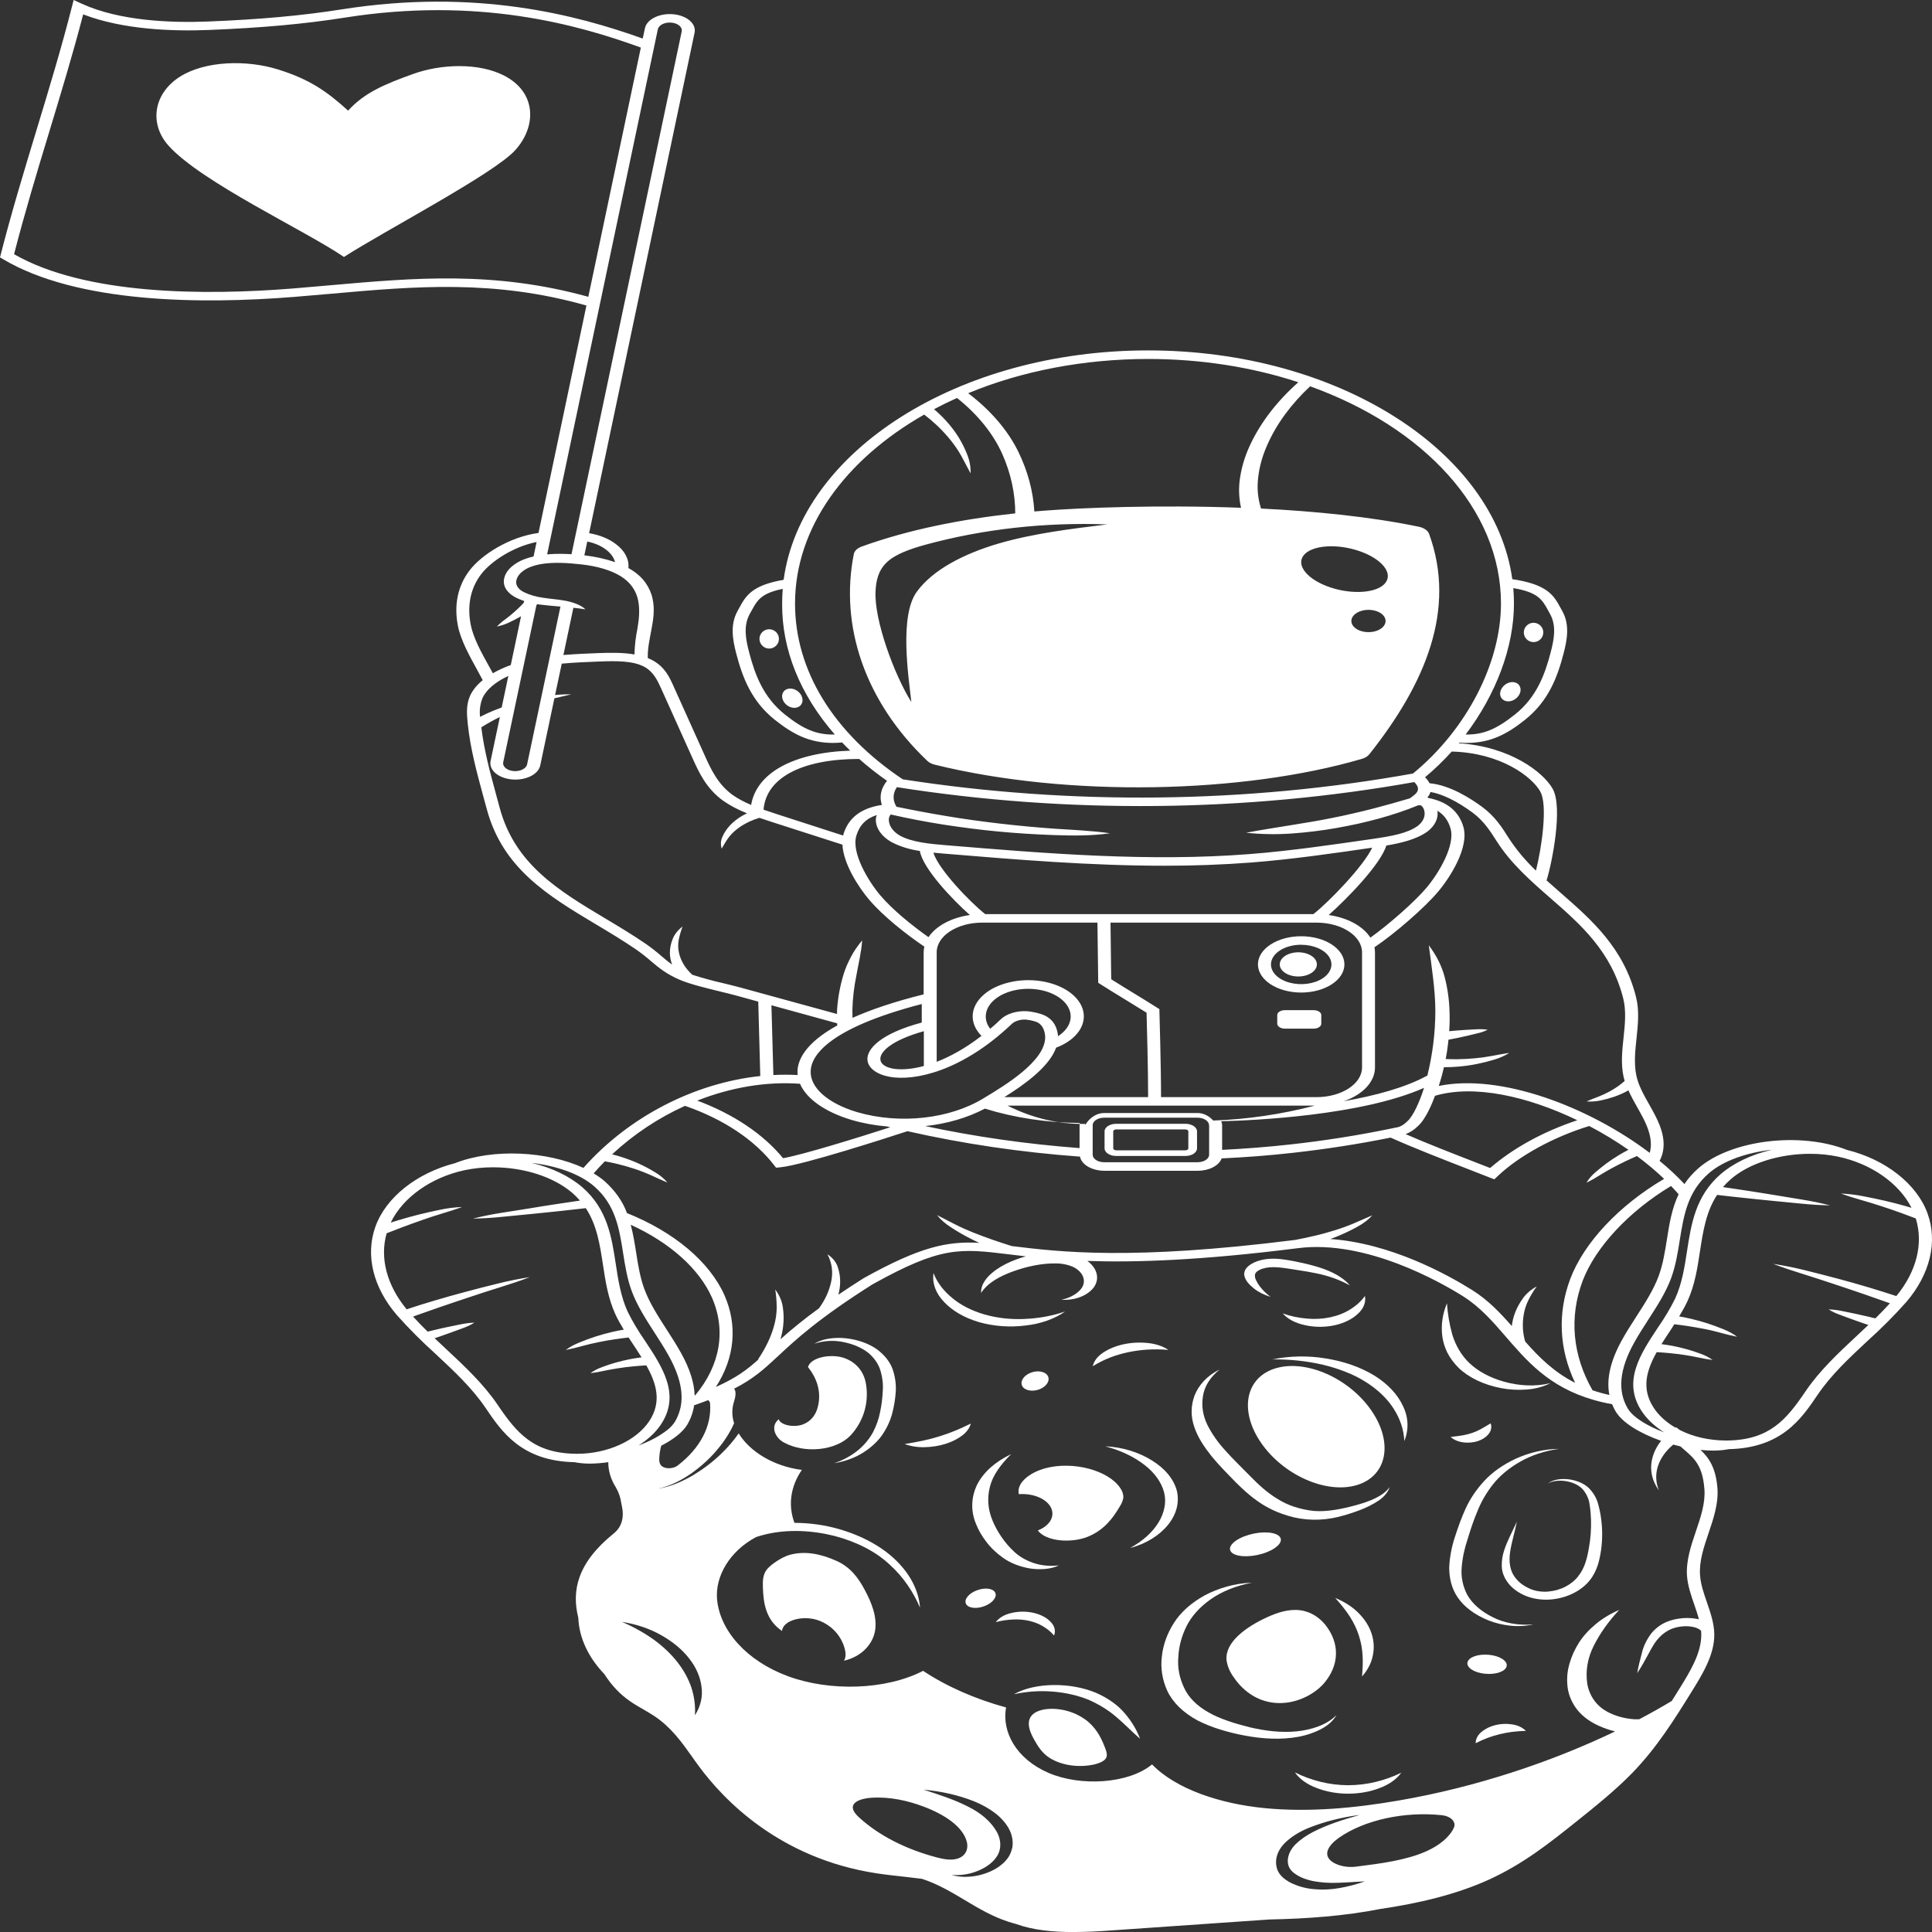 <?xml version="1.0" encoding="utf-8"?>
<svg width="100px" height="100px" viewBox="0 0 100 100" version="1.1" xmlns:xlink="http://www.w3.org/1999/xlink" xmlns="http://www.w3.org/2000/svg">
  <rect x="0" y="0" width="100" height="100" fill="#333333" stroke="none"/>
  <defs>
    <path d="M0 0L100 0L100 100L0 100L0 0Z" id="path_1" />
    <clipPath id="mask_1">
      <use xlink:href="#path_1" />
    </clipPath>
  </defs>
  <g id="Asset-7">
    <path d="M0 0L100 0L100 100L0 100L0 0Z" id="Background" fill="#FFFFFF" fill-opacity="0" fill-rule="evenodd" stroke="none" />
    <g clip-path="url(#mask_1)">
      <g id="Layer_2">
        <g id="Layer_1-2">
          <path d="M67.349 51.374C68.585 51.374 69.587 50.722 69.587 49.917C69.587 49.112 68.585 48.46 67.349 48.46C66.113 48.46 65.111 49.112 65.111 49.917C65.112 50.721 66.113 51.373 67.349 51.374L67.349 51.374ZM67.349 48.902C67.982 48.901 68.553 49.15 68.796 49.53C69.038 49.911 68.904 50.349 68.457 50.641C68.009 50.932 67.336 51.02 66.751 50.862C66.166 50.704 65.785 50.332 65.785 49.92C65.784 49.357 66.484 48.9 67.349 48.899L67.349 48.902Z" id="Shape" fill="#FFFFFF" fill-rule="evenodd" stroke="none" />
          <path d="M67.201 50.543C67.59 50.543 67.94 50.391 68.089 50.157C68.238 49.922 68.156 49.653 67.881 49.474C67.606 49.295 67.192 49.241 66.832 49.338C66.473 49.435 66.239 49.663 66.239 49.917C66.239 50.263 66.67 50.543 67.201 50.543L67.201 50.543Z" id="Shape" fill="#FFFFFF" fill-rule="evenodd" stroke="none" />
          <path d="M66.11 52.764L66.11 52.543C66.11 52.472 66.148 52.411 66.226 52.361C66.303 52.311 66.396 52.286 66.506 52.286L67.995 52.286C68.104 52.286 68.197 52.311 68.275 52.361C68.352 52.411 68.39 52.472 68.39 52.543L68.39 52.984C68.39 53.055 68.352 53.116 68.275 53.166C68.197 53.217 68.104 53.242 67.995 53.242L66.506 53.242C66.396 53.242 66.303 53.217 66.226 53.166C66.148 53.116 66.11 53.055 66.11 52.984L66.11 52.764Z" id="Rectangle" fill="#FFFFFF" fill-rule="evenodd" stroke="none" />
          <path d="M39.814 32.57C39.534 32.57 39.309 32.793 39.309 33.069C39.309 33.345 39.539 33.57 39.814 33.57C40.089 33.57 40.318 33.345 40.318 33.069C40.318 32.793 40.089 32.57 39.814 32.57L39.814 32.57Z" id="Shape" fill="#FFFFFF" fill-rule="evenodd" stroke="none" />
          <path d="M41.24 36.623C41.503 36.556 41.614 36.286 41.487 36.017C41.361 35.748 41.044 35.587 40.781 35.654C40.517 35.72 40.407 35.991 40.534 36.26C40.662 36.529 40.977 36.69 41.24 36.623L41.24 36.623Z" id="Shape" fill="#FFFFFF" fill-rule="evenodd" stroke="none" />
          <path d="M79.376 33.235C79.655 33.235 79.881 33.011 79.881 32.734C79.881 32.458 79.651 32.235 79.376 32.235C79.101 32.235 78.872 32.458 78.872 32.734C78.872 33.011 79.098 33.235 79.376 33.235L79.376 33.235Z" id="Shape" fill="#FFFFFF" fill-rule="evenodd" stroke="none" />
          <path d="M77.947 36.289C78.209 36.355 78.522 36.193 78.652 35.925C78.782 35.658 78.668 35.385 78.406 35.319C78.144 35.252 77.831 35.415 77.7 35.682C77.568 35.95 77.683 36.221 77.947 36.289L77.947 36.289Z" id="Shape" fill="#FFFFFF" fill-rule="evenodd" stroke="none" />
          <path d="M43.304 80.794C42.499 80.432 41.672 80.254 40.857 80.484C40.472 80.593 39.915 80.969 39.706 81.218C39.476 81.495 39.476 81.847 39.488 82.183C39.516 82.965 39.63 83.846 40.476 84.418C40.53 83.849 41.587 83.594 42.35 83.867C43.113 84.139 43.56 84.739 43.716 85.314C43.776 85.533 43.801 85.763 43.685 85.958C44.619 85.743 45.188 85.079 45.296 84.385C45.404 83.69 45.121 82.962 44.748 82.272C44.446 81.707 44.035 81.121 43.304 80.794L43.304 80.794Z" id="Shape" fill="#FFFFFF" fill-rule="evenodd" stroke="none" />
          <path d="M44.019 74.302C44.731 73.541 44.976 72.558 44.824 71.638C44.741 71.118 44.431 70.569 43.739 70.306C43.047 70.042 41.95 70.248 41.821 70.763C42.347 71.41 42.521 72.154 42.316 72.874C42.219 73.204 42.013 73.548 41.572 73.723C41.132 73.897 40.422 73.789 40.306 73.462C39.934 73.762 40.04 74.226 40.389 74.538C40.443 74.584 40.504 74.626 40.572 74.662C41.084 74.944 41.76 75.066 42.422 74.997C43.084 74.928 43.667 74.674 44.019 74.302L44.019 74.302Z" id="Shape" fill="#FFFFFF" fill-rule="evenodd" stroke="none" />
          <path d="M56.345 89.138C55.873 88.725 55.122 88.418 54.334 88.451C54.091 88.457 53.857 88.509 53.659 88.6C53.033 88.91 53.245 89.544 53.518 90.024C53.694 90.335 53.877 90.653 54.208 90.906C54.819 91.36 55.795 91.524 56.668 91.321C56.898 91.263 57.129 91.171 57.232 91.021C57.336 90.871 57.279 90.713 57.232 90.56C57.048 90.056 56.816 89.55 56.345 89.138L56.345 89.138Z" id="Shape" fill="#FFFFFF" fill-rule="evenodd" stroke="none" />
          <path d="M65.271 74.678C66.422 76.351 68.634 77.334 70.212 76.873C71.79 76.412 72.136 74.684 70.985 73.012C69.835 71.34 67.623 70.357 66.045 70.817C64.468 71.277 64.12 73.006 65.271 74.678L65.271 74.678Z" id="Shape" fill="#FFFFFF" fill-rule="evenodd" stroke="none" />
          <path d="M63.484 85.917C63.524 86.229 63.651 86.534 63.858 86.816C64.271 87.43 64.979 88.051 65.999 88.141C67.02 88.23 67.988 87.734 68.51 87.149C69.332 86.206 69.365 85.057 68.595 84.096C68.314 83.753 67.885 83.426 67.302 83.347C66.695 83.267 66.094 83.476 65.588 83.707C64.449 84.228 63.41 85.013 63.484 85.917L63.484 85.917Z" id="Shape" fill="#FFFFFF" fill-rule="evenodd" stroke="none" />
          <path d="M52.735 77.338C53.464 77.283 54.154 77.567 54.39 78.019C54.627 78.471 54.346 78.97 53.717 79.216C54.149 79.796 55.462 79.882 56.303 79.541C57.145 79.201 57.606 78.579 57.959 77.976C58.06 77.826 58.123 77.667 58.146 77.504C58.147 77.331 58.088 77.161 57.973 77.005C57.351 76.094 55.539 75.619 54.121 75.993C53.291 76.213 52.597 76.763 52.735 77.338L52.735 77.338Z" id="Shape" fill="#FFFFFF" fill-rule="evenodd" stroke="none" />
          <path d="M64.911 66.698C65.142 66.88 65.433 67.026 65.762 67.125C65.539 66.958 65.35 66.773 65.201 66.574C65.128 66.48 65.069 66.381 65.023 66.28C64.974 66.192 64.951 66.099 64.953 66.006C64.957 65.933 64.998 65.864 65.068 65.808C65.148 65.747 65.246 65.698 65.357 65.664C65.477 65.627 65.605 65.603 65.737 65.593C65.881 65.585 66.026 65.587 66.17 65.599C66.469 65.624 66.802 65.683 67.138 65.734C67.475 65.786 67.796 65.837 68.112 65.903C68.759 66.032 69.357 66.247 69.87 66.534C69.539 66.127 68.95 65.811 68.298 65.606C67.978 65.504 67.646 65.419 67.305 65.349C66.965 65.27 66.615 65.209 66.259 65.167C66.061 65.147 65.858 65.145 65.659 65.16C65.445 65.177 65.239 65.221 65.052 65.29C64.855 65.36 64.687 65.46 64.563 65.582C64.435 65.713 64.379 65.868 64.406 66.022C64.47 66.313 64.683 66.509 64.911 66.698L64.911 66.698Z" id="Shape" fill="#FFFFFF" fill-rule="evenodd" stroke="none" />
          <path d="M82.714 77.83C82.642 77.558 82.494 77.297 82.276 77.061C82.048 76.818 81.681 76.644 81.255 76.577C81.049 76.546 80.835 76.546 80.629 76.577C80.429 76.611 80.249 76.684 80.116 76.787C80.425 76.612 80.857 76.609 81.203 76.695C81.551 76.779 81.834 76.95 81.989 77.17C82.151 77.391 82.249 77.631 82.278 77.875C82.318 78.124 82.341 78.382 82.35 78.637C82.367 79.147 82.328 79.656 82.234 80.162C82.144 80.668 82.024 81.169 81.688 81.585C81.535 81.792 81.314 81.974 81.04 82.119C80.778 82.259 80.461 82.35 80.125 82.38C79.796 82.406 79.464 82.355 79.189 82.235C78.896 82.106 78.656 81.933 78.488 81.731C78.128 81.321 78.09 80.805 78.168 80.301C78.246 79.798 78.412 79.28 78.513 78.763C78.39 79.013 78.271 79.263 78.156 79.512C78.041 79.761 77.926 80.013 77.847 80.273C77.761 80.537 77.723 80.806 77.732 81.076C77.741 81.357 77.841 81.634 78.026 81.889C78.212 82.154 78.501 82.384 78.864 82.555C79.25 82.736 79.721 82.82 80.194 82.795C81.145 82.734 81.898 82.294 82.293 81.788C82.688 81.283 82.797 80.727 82.875 80.205C82.945 79.678 82.945 79.147 82.875 78.619C82.842 78.354 82.788 78.091 82.714 77.83L82.714 77.83Z" id="Shape" fill="#FFFFFF" fill-rule="evenodd" stroke="none" />
          <path d="M62.713 75.377C63.101 75.85 63.54 76.289 63.968 76.731C64.416 77.169 64.901 77.622 65.558 77.994C65.891 78.18 66.262 78.335 66.66 78.454C67.066 78.579 67.506 78.649 67.954 78.66C68.396 78.668 68.835 78.62 69.249 78.519C69.638 78.423 70.014 78.305 70.373 78.168C70.734 78.032 71.064 77.865 71.355 77.671C71.644 77.477 71.843 77.234 71.93 76.97C71.585 77.452 70.878 77.719 70.169 77.912C69.461 78.105 68.692 78.263 68.001 78.206C67.29 78.13 66.632 77.911 66.12 77.58C65.58 77.256 65.14 76.845 64.716 76.412C64.293 75.979 63.839 75.546 63.45 75.109C63.052 74.68 62.73 74.224 62.492 73.748C62.262 73.275 62.184 72.777 62.262 72.284C62.331 71.774 62.631 71.289 63.123 70.89C62.468 71.204 62.036 71.706 61.83 72.232C61.632 72.768 61.628 73.326 61.819 73.864C61.994 74.401 62.337 74.903 62.713 75.377L62.713 75.377Z" id="Shape" fill="#FFFFFF" fill-rule="evenodd" stroke="none" />
          <path d="M52.336 75.267C51.93 75.46 51.572 75.692 51.275 75.955C50.972 76.227 50.736 76.528 50.574 76.847C50.263 77.5 50.24 78.197 50.509 78.858C50.635 79.184 50.816 79.5 51.049 79.8C51.277 80.107 51.574 80.39 51.93 80.641C52.299 80.903 52.776 81.091 53.305 81.182C53.825 81.263 54.407 81.224 54.811 81.023C54.352 81.081 53.877 81.034 53.465 80.89C53.08 80.753 52.751 80.559 52.502 80.324C52.241 80.083 52.019 79.825 51.838 79.554C51.65 79.282 51.496 79.001 51.377 78.713C51.133 78.141 51.086 77.542 51.237 76.957C51.382 76.367 51.792 75.805 52.336 75.267L52.336 75.267Z" id="Shape" fill="#FFFFFF" fill-rule="evenodd" stroke="none" />
          <path d="M60.898 78.086C60.979 77.784 60.985 77.476 60.917 77.173C60.761 76.568 60.307 76.013 59.624 75.592C58.963 75.176 58.093 74.897 57.208 74.861C57.998 75.069 58.696 75.4 59.241 75.826C59.766 76.231 60.115 76.721 60.253 77.244C60.319 77.503 60.325 77.767 60.271 78.027C60.22 78.291 60.118 78.55 59.967 78.798C59.653 79.313 59.146 79.769 58.493 80.124C59.318 79.911 60.011 79.47 60.443 78.941C60.663 78.674 60.816 78.385 60.898 78.086L60.898 78.086Z" id="Shape" fill="#FFFFFF" fill-rule="evenodd" stroke="none" />
          <path d="M45.377 69.831C44.958 69.537 44.403 69.341 43.798 69.271C43.502 69.237 43.198 69.243 42.906 69.287C42.621 69.331 42.359 69.423 42.147 69.554C42.63 69.384 43.203 69.357 43.719 69.479C44.217 69.585 44.655 69.785 44.978 70.052C45.284 70.325 45.49 70.64 45.581 70.972C45.682 71.316 45.719 71.666 45.691 72.015C45.674 72.373 45.629 72.73 45.554 73.085C45.487 73.436 45.367 73.781 45.195 74.117C44.844 74.773 44.195 75.39 43.181 75.735C43.746 75.642 44.262 75.452 44.677 75.186C45.102 74.916 45.443 74.597 45.683 74.243C45.917 73.893 46.085 73.526 46.183 73.15C46.28 72.778 46.34 72.403 46.365 72.026C46.387 71.641 46.333 71.255 46.205 70.879C46.068 70.49 45.783 70.129 45.377 69.831L45.377 69.831Z" id="Shape" fill="#FFFFFF" fill-rule="evenodd" stroke="none" />
          <path d="M56.711 87.612C56.06 87.346 55.304 87.209 54.536 87.217C53.783 87.222 53.023 87.382 52.479 87.695C53.13 87.549 53.825 87.501 54.508 87.558C55.162 87.611 55.79 87.756 56.349 87.982C56.901 88.226 57.386 88.528 57.785 88.876C58.206 89.229 58.578 89.625 59.009 90C58.84 89.541 58.575 89.099 58.223 88.686C57.86 88.253 57.341 87.885 56.711 87.612L56.711 87.612Z" id="Shape" fill="#FFFFFF" fill-rule="evenodd" stroke="none" />
          <path d="M68.411 89.479C68.76 89.292 69.024 89.047 69.175 88.77C68.715 89.258 67.909 89.538 67.104 89.616C66.299 89.694 65.463 89.587 64.688 89.404C63.907 89.208 63.14 88.971 62.543 88.627C61.942 88.289 61.505 87.845 61.284 87.348C61.042 86.837 60.943 86.302 60.99 85.769C61.015 85.226 61.158 84.688 61.415 84.171C61.671 83.656 62.095 83.183 62.657 82.784C63.238 82.373 63.981 82.074 64.806 81.919C63.923 81.946 63.062 82.202 62.357 82.575C61.655 82.963 61.106 83.454 60.757 84.009C60.409 84.559 60.2 85.143 60.138 85.737C60.062 86.34 60.158 86.946 60.422 87.525C60.705 88.124 61.251 88.655 61.994 89.054C62.363 89.241 62.763 89.4 63.187 89.529C63.599 89.656 64.027 89.76 64.466 89.839C65.339 90.001 66.298 90.064 67.201 89.897C67.644 89.814 68.056 89.671 68.411 89.479L68.411 89.479Z" id="Shape" fill="#FFFFFF" fill-rule="evenodd" stroke="none" />
          <path d="M71.054 85.706C71.137 85.326 71.117 84.939 70.996 84.564C70.876 84.187 70.651 83.828 70.332 83.504C70.02 83.183 69.602 82.912 69.11 82.709C69.394 83.017 69.647 83.338 69.865 83.669C70.069 83.988 70.227 84.319 70.336 84.658C70.445 84.997 70.509 85.343 70.527 85.689C70.551 86.041 70.527 86.398 70.5 86.772C70.79 86.444 70.978 86.082 71.054 85.706L71.054 85.706Z" id="Shape" fill="#FFFFFF" fill-rule="evenodd" stroke="none" />
          <path d="M77.237 83.692C76.65 83.398 76.203 83.003 75.946 82.551C75.71 82.093 75.612 81.61 75.657 81.127C75.697 80.633 75.801 80.141 75.967 79.658C76.116 79.164 76.278 78.671 76.482 78.193C76.672 77.716 76.942 77.254 77.288 76.815C77.635 76.38 78.103 75.99 78.668 75.666C79.243 75.332 79.939 75.1 80.691 74.992C79.904 75.001 79.126 75.2 78.467 75.497C77.806 75.803 77.249 76.194 76.831 76.646C76.417 77.094 76.092 77.575 75.864 78.076C75.634 78.573 75.463 79.073 75.299 79.575C75.133 80.083 75.036 80.6 75.011 81.12C75.011 81.644 75.113 82.187 75.45 82.683C75.786 83.176 76.344 83.592 77.05 83.874C77.399 84.012 77.785 84.105 78.187 84.147C78.583 84.188 78.988 84.164 79.366 84.077C78.605 84.147 77.833 84.008 77.237 83.692L77.237 83.692Z" id="Shape" fill="#FFFFFF" fill-rule="evenodd" stroke="none" />
          <path d="M50.666 68.431C51.422 68.649 52.263 68.711 53.075 68.609C53.867 68.522 54.591 68.266 55.134 67.881C54.477 68.109 53.753 68.241 53.01 68.27C51.57 68.335 50.174 67.929 49.289 67.186C48.827 66.806 48.496 66.366 48.319 65.895C48.242 66.415 48.431 66.938 48.857 67.38C49.282 67.842 49.913 68.209 50.666 68.431L50.666 68.431Z" id="Shape" fill="#FFFFFF" fill-rule="evenodd" stroke="none" />
          <path d="M67.646 68.25C67.207 68.213 66.782 68.122 66.395 67.982C66.642 68.268 67.045 68.483 67.524 68.585C68.542 68.823 69.678 68.582 70.286 68C70.58 67.733 70.71 67.404 70.649 67.078C70.464 67.341 70.203 67.579 69.881 67.778C69.289 68.153 68.463 68.327 67.646 68.25L67.646 68.25Z" id="Shape" fill="#FFFFFF" fill-rule="evenodd" stroke="none" />
          <path d="M77.679 71.846C78.117 71.932 78.577 71.957 79.031 71.921C79.475 71.887 79.896 71.773 80.247 71.593C79.429 71.789 78.584 71.722 77.855 71.518C77.129 71.315 76.507 70.982 76.061 70.557C75.613 70.129 75.345 69.624 75.176 69.099C75.024 68.557 74.93 68.009 74.894 67.459C74.664 68.009 74.581 68.581 74.651 69.149C74.688 69.439 74.774 69.725 74.909 70.003C75.05 70.283 75.247 70.55 75.495 70.797C76.014 71.301 76.786 71.672 77.679 71.846L77.679 71.846Z" id="Shape" fill="#FFFFFF" fill-rule="evenodd" stroke="none" />
          <path d="M69.772 92.403C69.29 92.4 68.812 92.341 68.361 92.229C67.879 92.11 67.429 91.944 67.023 91.738C67.255 92.072 67.64 92.352 68.126 92.537C69.135 92.939 70.403 92.942 71.418 92.546C71.906 92.364 72.296 92.086 72.531 91.753C72.123 91.957 71.67 92.12 71.188 92.236C70.735 92.345 70.255 92.402 69.772 92.403L69.772 92.403Z" id="Shape" fill="#FFFFFF" fill-rule="evenodd" stroke="none" />
          <path d="M53.277 83.896C53.535 83.957 53.772 84.05 53.974 84.171C54.209 84.309 54.405 84.473 54.557 84.654C54.652 84.417 54.591 84.165 54.39 83.958C53.974 83.501 53.116 83.303 52.351 83.488C51.994 83.567 51.702 83.738 51.545 83.961C51.838 83.881 52.149 83.835 52.466 83.824C52.741 83.812 53.017 83.837 53.277 83.896L53.277 83.896Z" id="Shape" fill="#FFFFFF" fill-rule="evenodd" stroke="none" />
          <path d="M49.438 74.053C49.179 74.16 48.91 74.257 48.633 74.342C48.356 74.429 48.072 74.504 47.78 74.567C47.483 74.632 47.174 74.685 46.823 74.743C47.14 74.859 47.502 74.916 47.865 74.906C48.605 74.891 49.302 74.676 49.788 74.313C50.029 74.135 50.188 73.917 50.249 73.684C49.962 73.822 49.71 73.944 49.438 74.053L49.438 74.053Z" id="Shape" fill="#FFFFFF" fill-rule="evenodd" stroke="none" />
          <path d="M76.214 74.163C76.06 74.217 75.898 74.259 75.731 74.289C75.548 74.322 75.343 74.345 75.086 74.377C75.242 74.522 75.469 74.621 75.725 74.654C75.993 74.693 76.271 74.667 76.516 74.582C76.758 74.497 76.955 74.359 77.075 74.19C77.191 74.029 77.219 73.846 77.155 73.672C76.956 73.789 76.803 73.888 76.651 73.969C76.515 74.043 76.368 74.108 76.214 74.163L76.214 74.163Z" id="Shape" fill="#FFFFFF" fill-rule="evenodd" stroke="none" />
          <path d="M58.369 69.996C58.694 69.926 59.03 69.879 59.371 69.857C59.739 69.835 60.11 69.839 60.477 69.87C60.187 69.677 59.806 69.551 59.395 69.512C58.553 69.427 57.698 69.612 57.102 70.009C56.809 70.2 56.619 70.448 56.562 70.716C56.828 70.548 57.122 70.4 57.437 70.274C57.731 70.159 58.044 70.066 58.369 69.996L58.369 69.996Z" id="Shape" fill="#FFFFFF" fill-rule="evenodd" stroke="none" />
          <path d="M78.266 89.254C77.682 89.163 77.077 89.312 76.682 89.644C76.486 89.803 76.378 90.012 76.381 90.228C76.584 90.123 76.796 90.028 77.017 89.946C77.211 89.875 77.411 89.814 77.615 89.764C77.82 89.714 78.029 89.674 78.24 89.645C78.484 89.614 78.731 89.595 78.979 89.589C78.807 89.414 78.552 89.295 78.266 89.254L78.266 89.254Z" id="Shape" fill="#FFFFFF" fill-rule="evenodd" stroke="none" />
          <path d="M66.254 79.562C66.067 79.29 65.344 79.236 64.643 79.441C63.941 79.646 63.52 80.034 63.707 80.306C63.895 80.578 64.617 80.632 65.318 80.427C66.019 80.222 66.441 79.835 66.254 79.562L66.254 79.562Z" id="Shape" fill="#FFFFFF" fill-rule="evenodd" stroke="none" />
          <path d="M53.8 71.911C54.167 71.77 54.363 71.463 54.239 71.226C54.115 70.989 53.718 70.91 53.351 71.052C52.984 71.193 52.787 71.5 52.91 71.737C53.033 71.974 53.432 72.052 53.8 71.911L53.8 71.911Z" id="Shape" fill="#FFFFFF" fill-rule="evenodd" stroke="none" />
          <path d="M50.548 82.321C50.131 82.481 49.887 82.793 50.002 83.019C50.117 83.244 50.548 83.291 50.964 83.129C51.381 82.968 51.625 82.657 51.51 82.431C51.395 82.206 50.963 82.159 50.548 82.321L50.548 82.321Z" id="Shape" fill="#FFFFFF" fill-rule="evenodd" stroke="none" />
          <path d="M77.983 86.242C78.04 85.972 77.637 85.708 77.074 85.653C76.51 85.598 76.014 85.773 75.956 86.044C75.899 86.315 76.301 86.578 76.865 86.633C77.429 86.688 77.925 86.513 77.983 86.242L77.983 86.242Z" id="Shape" fill="#FFFFFF" fill-rule="evenodd" stroke="none" />
          <path d="M71.132 71.196C70.779 70.982 70.386 70.798 69.962 70.647C69.541 70.5 69.093 70.388 68.629 70.314C67.715 70.16 66.752 70.177 65.853 70.364C66.747 70.35 67.636 70.444 68.478 70.64C68.885 70.737 69.277 70.86 69.647 71.007C70.016 71.15 70.358 71.32 70.666 71.514C71.292 71.905 71.788 72.375 72.124 72.895C72.471 73.431 72.662 74.005 72.688 74.587C72.928 73.992 72.904 73.365 72.619 72.779C72.343 72.176 71.831 71.63 71.132 71.196L71.132 71.196Z" id="Shape" fill="#FFFFFF" fill-rule="evenodd" stroke="none" />
          <path d="M61.355 58.167L57.775 58.167C57.443 58.167 57.173 58.343 57.172 58.559L57.172 59.44C57.173 59.657 57.443 59.833 57.775 59.833L61.355 59.833C61.688 59.833 61.957 59.657 61.958 59.44L61.958 58.559C61.957 58.343 61.688 58.167 61.355 58.167L61.355 58.167ZM61.508 59.44C61.508 59.495 61.439 59.54 61.355 59.54L57.775 59.54C57.691 59.54 57.622 59.495 57.621 59.44L57.621 58.559C57.621 58.533 57.637 58.507 57.666 58.488C57.695 58.469 57.734 58.459 57.775 58.459L61.355 58.459C61.44 58.459 61.508 58.504 61.508 58.559L61.508 59.44Z" id="Shape" fill="#FFFFFF" fill-rule="evenodd" stroke="none" />
          <path d="M99.771 62.811C99.22 61.283 97.593 60.009 95.593 59.518C93.176 58.563 89.597 59.002 87.915 60.462C87.624 60.717 87.379 60.993 87.187 61.286C86.792 60.865 86.357 60.461 85.887 60.075L85.905 60.079C86.341 59.243 85.988 58.356 85.683 57.757C85.582 57.557 85.469 57.358 85.36 57.164C85.073 56.656 84.803 56.177 84.696 55.666C84.567 55.049 84.637 54.386 84.706 53.745C84.781 53.041 84.858 52.313 84.683 51.614C84.047 49.066 82.39 47.621 80.787 46.22C80.537 46.001 80.291 45.786 80.05 45.569C80.33 44.683 80.908 41.797 80.368 40.832C79.887 39.971 78.169 38.642 75.503 38.47L75.532 38.438C75.661 38.448 75.791 38.453 75.921 38.454C77.156 38.454 78.015 37.989 78.931 37.26C80.154 36.286 80.613 35.041 80.926 33.84C81.108 33.144 81.271 32.341 80.855 31.61C80.825 31.558 80.796 31.505 80.768 31.454C80.43 30.834 80.108 30.247 78.276 29.978C77.356 23.344 69.253 18.137 59.421 18.137C49.588 18.137 41.457 23.36 40.561 30.011C38.907 30.292 38.596 30.857 38.269 31.454C38.241 31.505 38.213 31.558 38.184 31.61C37.77 32.34 37.93 33.144 38.111 33.84C38.425 35.038 38.884 36.288 40.108 37.26C41.028 37.989 41.881 38.454 43.118 38.454C43.275 38.453 43.432 38.444 43.588 38.43C43.724 38.573 43.864 38.714 44.008 38.853C41.073 38.954 39.16 40.002 38.879 41.662C38.529 41.519 38.209 41.347 37.927 41.151C37.148 40.592 36.794 39.802 36.48 39.11L34.849 35.489C34.654 35.057 34.413 34.52 33.768 34.172C33.693 34.132 33.613 34.095 33.53 34.062C33.514 33.589 33.621 33.105 33.714 32.609C33.812 32.09 33.902 31.539 33.776 30.984C33.718 30.701 33.595 30.425 33.413 30.166C33.225 29.898 32.958 29.658 32.626 29.459C32.593 29.44 32.559 29.422 32.526 29.404C32.572 28.952 32.34 28.506 31.881 28.165C31.52 27.887 31.035 27.688 30.493 27.597L35.952 1.689C36.048 1.227 35.552 0.801 34.843 0.737C34.134 0.675 33.48 0.997 33.382 1.459L33.267 1.996C29.858 0.775 24.636 -0.612 17.697 0.484C15.653 0.808 13.446 1.008 10.752 1.114C8.866 1.189 6.206 1.091 4.247 0.199L3.811 0L3.724 0.343C3.183 2.472 2.52 4.657 1.879 6.767C1.238 8.878 0.575 11.067 0.03 13.205L0 13.322L0.135 13.402C4.004 15.713 10.469 15.748 15.209 15.369C15.873 15.316 16.527 15.258 17.176 15.201C21.495 14.818 25.576 14.458 30.354 15.814L27.873 27.585C26.361 27.791 24.925 28.712 24.306 29.523C23.697 30.316 23.488 31.309 23.701 32.392C23.844 33.125 24.296 33.943 24.694 34.665C24.797 34.85 24.894 35.031 24.986 35.205C24.686 35.447 24.462 35.724 24.327 36.022C24.113 36.507 24.166 37.02 24.212 37.471C24.344 38.759 24.695 40.043 25.033 41.284C25.088 41.484 25.142 41.682 25.195 41.878C26.022 44.956 28.368 46.361 30.852 47.848C31.543 48.259 32.249 48.684 32.931 49.15C33.195 49.335 33.444 49.529 33.676 49.732C34.103 50.092 34.506 50.432 35.218 50.728C35.744 50.947 36.536 51.139 37.234 51.31C37.54 51.385 37.829 51.454 38.066 51.519L39.247 51.843L39.352 55.696C35.956 56.053 32.557 57.788 30.198 60.45C28.329 59.584 25.51 59.431 23.546 60.208C21.577 60.712 19.978 61.974 19.434 63.484C18.902 64.957 19.305 66.631 20.541 68.067C21.155 68.757 21.822 69.426 22.539 70.073C23.513 70.981 24.435 71.84 25.143 72.887C25.969 74.106 26.995 75.623 29.726 75.682C29.99 75.732 30.264 75.757 30.539 75.757C30.858 75.753 31.175 75.728 31.485 75.682C31.482 76.129 31.615 76.572 31.877 76.986C32.024 77.242 32.117 77.509 32.153 77.781L32.185 77.931C32.32 78.553 32.179 79.039 31.765 79.373C29.86 80.912 29.587 82.35 29.932 83.732C29.975 84.767 30.442 85.776 31.284 86.654C31.654 87.234 32.089 87.698 32.623 88.063C32.837 88.213 33.07 88.346 33.295 88.475C33.492 88.589 33.678 88.7 33.853 88.812C34.735 89.398 35.291 90.18 35.827 90.936C35.942 91.1 36.057 91.265 36.179 91.426C37.457 93.161 40.346 96.185 45.341 96.958C45.801 97.029 46.28 97.082 46.742 97.132C47.074 97.169 47.401 97.207 47.717 97.247C49.377 97.787 50.509 98.919 52.19 99.468C52.326 99.513 52.462 99.551 52.598 99.587C53.471 99.906 54.499 100.002 55.549 100.002C56.197 99.998 56.845 99.971 57.49 99.921L65.697 99.352C67.653 99.315 69.626 99.168 71.45 98.807C73.434 98.515 75.374 98.062 77.082 97.282C78.85 96.474 80.217 95.383 81.539 94.327C82.56 93.511 83.611 92.668 84.499 91.755C85.772 90.437 86.676 88.983 87.552 87.573C88.113 86.669 88.75 85.645 88.731 84.576C88.722 84.017 88.533 83.472 88.353 82.945C88.188 82.468 88.032 82.017 87.996 81.554C87.938 80.822 88.18 80.108 88.436 79.352C88.691 78.596 88.95 77.83 88.896 77.044C88.814 75.945 88.426 75.428 88.019 75.047C88.234 75.07 88.451 75.082 88.669 75.083C88.944 75.084 89.219 75.059 89.483 75.008C92.214 74.949 93.241 73.435 94.067 72.213C94.775 71.164 95.695 70.308 96.67 69.399C97.388 68.753 98.054 68.084 98.668 67.394C99.9 65.954 100.303 64.284 99.771 62.811L99.771 62.811ZM88.454 60.724C89.204 60.073 90.424 59.654 91.716 59.511C90.653 59.756 89.725 60.199 89.048 60.785C87.758 61.914 87.539 63.352 87.322 64.742C87.195 65.572 87.064 66.431 86.707 67.211C86.452 67.726 86.151 68.231 85.807 68.724C84.902 70.091 83.966 71.504 84.97 73.036C85.242 73.451 85.641 73.827 86.142 74.14C85.263 73.811 84.516 73.357 84.246 72.892C83.718 71.984 83.822 70.883 84.567 69.526C84.791 69.12 85.055 68.71 85.31 68.314C85.761 67.615 86.231 66.891 86.505 66.135C86.735 65.5 86.842 64.832 86.944 64.187C87.153 62.903 87.345 61.688 88.454 60.724L88.454 60.724ZM86.885 61.815C86.531 62.561 86.403 63.36 86.28 64.144C86.18 64.776 86.077 65.429 85.856 66.036C85.591 66.759 85.135 67.465 84.695 68.147C84.437 68.549 84.169 68.963 83.939 69.382C83.351 70.453 83.14 71.384 83.301 72.203C83.001 72.137 82.71 72.056 82.429 71.961C81.39 70.149 81.212 68.175 81.917 66.297C82.583 64.547 84.322 62.69 86.493 61.387C86.63 61.529 86.762 61.671 86.885 61.815L86.885 61.815ZM80.247 46.484C81.802 47.841 83.408 49.243 84.019 51.684C84.181 52.333 84.107 53.033 84.034 53.714C83.963 54.378 83.89 55.063 84.034 55.726C84.05 55.801 84.07 55.876 84.092 55.951C83.987 56.042 83.878 56.131 83.759 56.217C83.456 56.432 83.107 56.617 82.724 56.767C82.527 56.842 82.325 56.917 82.119 57.011C82.367 57.028 82.617 57.01 82.852 56.958C83.091 56.909 83.322 56.846 83.543 56.77C83.764 56.693 83.974 56.603 84.17 56.5C84.209 56.48 84.243 56.456 84.285 56.435C84.42 56.734 84.583 57.028 84.745 57.315C84.852 57.505 84.963 57.702 85.062 57.894C85.428 58.612 85.532 59.186 85.388 59.672C82.226 57.281 77.665 55.551 74.472 56.208C74.516 56.071 74.557 55.934 74.596 55.798C74.648 55.611 74.694 55.423 74.738 55.238C74.986 55.239 75.235 55.23 75.481 55.208C75.803 55.181 76.122 55.136 76.433 55.074C76.74 55.013 77.041 54.938 77.332 54.849C77.626 54.763 77.893 54.643 78.123 54.497C77.807 54.542 77.513 54.601 77.22 54.655C76.928 54.711 76.631 54.752 76.33 54.778C76.033 54.806 75.734 54.822 75.434 54.826C75.231 54.826 75.029 54.826 74.829 54.816C74.876 54.569 74.917 54.321 74.944 54.072C74.955 53.986 74.963 53.9 74.972 53.815C75.13 53.786 75.288 53.756 75.444 53.723C75.62 53.683 75.797 53.648 75.971 53.606L76.496 53.479C76.678 53.438 76.849 53.377 77.001 53.299C76.812 53.272 76.618 53.264 76.426 53.276L75.869 53.306C75.683 53.316 75.501 53.333 75.315 53.346C75.214 53.353 75.113 53.365 75.01 53.375C75.034 53.027 75.043 52.678 75.026 52.326C75.01 51.744 74.927 51.163 74.78 50.588C74.63 50.011 74.352 49.452 73.954 48.927C74.03 49.51 74.114 50.073 74.178 50.638C74.243 51.204 74.293 51.767 74.293 52.333C74.291 53.458 74.151 54.581 73.875 55.692L73.859 55.68C72.74 56.296 71.164 56.715 69.549 57C70.544 56.659 71.168 55.987 71.169 55.255L71.169 49.29C71.168 49.204 71.158 49.117 71.141 49.032C72.214 48.308 73.732 46.986 74.426 46.165C75.066 45.41 76.062 43.843 75.74 42.782C75.497 41.981 74.901 41.494 73.928 41.301C73.913 41.292 73.9 41.281 73.884 41.272C73.959 41.185 74.013 41.091 74.041 40.993C74.64 41.09 75.429 41.474 76.228 42.067C76.803 42.492 77.141 43.027 77.471 43.545C78.209 44.705 79.245 45.609 80.247 46.484L80.247 46.484ZM63.217 58.036C64.879 57.994 70.481 57.743 73.707 56.307C73.599 56.662 73.461 57.014 73.296 57.36C73.231 57.492 73.161 57.623 73.081 57.746C73.041 57.808 72.999 57.866 72.954 57.922C72.932 57.95 72.908 57.971 72.886 57.997C72.864 58.022 72.828 58.052 72.799 58.078C72.706 58.173 72.584 58.254 72.441 58.317C72.412 58.328 72.382 58.337 72.35 58.343L72.195 58.375L71.882 58.439C70.213 58.78 68.511 59.047 66.787 59.237C65.618 59.367 64.44 59.458 63.257 59.517L63.257 58.24C63.255 58.171 63.239 58.103 63.211 58.036L63.217 58.036ZM61.987 57.61L57.154 57.61C56.774 57.608 56.413 57.834 56.171 58.227L56.171 58.173C54.798 58.197 53.434 57.877 52.15 57.227L68.054 57.227C66.32 57.679 64.561 57.937 62.795 57.999C62.566 57.745 62.278 57.608 61.981 57.61L61.987 57.61ZM62.584 58.237L62.584 59.768C62.584 59.983 62.317 60.157 61.987 60.157L57.154 60.157C56.824 60.157 56.557 59.983 56.557 59.768L56.557 58.24C56.557 58.025 56.824 57.851 57.154 57.851L61.981 57.851C62.311 57.852 62.578 58.026 62.578 58.24L62.584 58.237ZM41.296 55.644C40.875 55.621 40.452 55.621 40.03 55.644L39.929 52.032L43.332 52.967C43.332 53.003 43.332 53.042 43.337 53.076C41.679 53.989 41.308 54.858 41.279 55.41C41.275 55.489 41.278 55.568 41.287 55.647L41.296 55.644ZM47.71 51.967L47.71 52.927C45.585 53.496 44.86 54.289 44.898 54.854C44.925 55.27 45.358 55.603 46.026 55.732C47.357 55.981 49.81 55.422 52.338 53.028C52.499 52.857 52.792 52.759 53.099 52.773C53.265 52.791 53.427 52.824 53.579 52.872C54.071 53.013 54.098 53.58 54.098 53.691C54.098 54.924 52.034 56.169 50.924 56.838C49.167 57.92 46.581 58.208 44.372 57.566C42.84 57.11 41.916 56.289 41.961 55.424C41.991 54.676 42.806 53.244 47.701 51.97L47.71 51.967ZM47.818 53.373L47.818 55.177C47.122 55.363 46.566 55.377 46.207 55.31C45.816 55.235 45.583 55.064 45.568 54.835C45.535 54.452 46.119 53.852 47.809 53.377L47.818 53.373ZM46.122 43.575C46.554 43.806 47.065 43.967 47.611 44.045C47.763 44.948 49.303 46.573 50.2 47.361C49.245 47.497 48.449 47.923 48.059 48.507C47.211 47.908 46.203 47.096 45.566 46.345C44.93 45.593 44.059 44.133 44.324 43.257C44.488 42.711 44.825 42.366 45.38 42.187C45.352 42.263 45.336 42.34 45.332 42.418C45.329 42.859 45.617 43.281 46.122 43.575L46.122 43.575ZM54.604 42.895C53.658 42.828 52.718 42.74 51.782 42.632C50.848 42.523 49.918 42.397 49 42.242C48.127 42.098 47.263 41.935 46.404 41.758L46.396 41.746C46.196 41.423 46.206 41.061 46.422 40.743C55.239 42.132 64.453 42.042 73.201 40.48C73.547 40.814 73.364 41.031 73.157 41.186L72.975 41.322C72.344 41.508 71.709 41.689 71.072 41.853L70.543 41.985L70.009 42.11L69.474 42.23L68.935 42.34C68.214 42.49 67.478 42.603 66.74 42.724C66.003 42.845 65.257 42.958 64.499 43.103C65.276 43.184 66.067 43.198 66.85 43.143C67.631 43.087 68.404 42.993 69.162 42.86L69.729 42.753L70.29 42.637L70.845 42.505L71.393 42.363C72.098 42.169 72.778 41.939 73.427 41.674C73.473 41.68 73.518 41.686 73.563 41.692C73.637 41.764 73.688 41.844 73.713 41.929C73.799 42.22 73.678 42.52 73.386 42.746C72.855 43.134 72.017 43.281 71.058 43.421C68.987 43.72 66.844 44.037 64.706 44.205C59.453 44.618 54.11 44.174 48.941 43.746C48.165 43.681 47.198 43.601 46.562 43.242C46.211 43.032 46.009 42.737 46.004 42.427C46.005 42.333 46.038 42.241 46.101 42.157C46.997 42.361 47.908 42.536 48.831 42.681C49.772 42.826 50.723 42.95 51.679 43.04C52.635 43.13 53.599 43.19 54.564 43.224C55.528 43.257 56.496 43.267 57.454 43.129C56.499 42.996 55.552 42.956 54.604 42.895L54.604 42.895ZM74.396 41.963C74.732 42.161 74.952 42.457 75.076 42.867C75.341 43.741 74.476 45.19 73.832 45.954C73.231 46.665 71.933 47.811 70.932 48.532C70.549 47.935 69.743 47.498 68.772 47.361C69.693 46.549 71.459 44.747 71.756 43.765C72.488 43.642 73.317 43.452 73.884 43.039C74.276 42.742 74.463 42.352 74.4 41.963L74.396 41.963ZM60.011 52.323L60.011 52.233L59.912 52.17C59.505 51.911 59.074 51.646 58.657 51.392C58.278 51.16 57.888 50.922 57.516 50.686L57.48 47.755L68.141 47.755C69.442 47.755 70.497 48.442 70.499 49.29L70.499 55.255C70.495 56.102 69.44 56.788 68.138 56.788L60.095 56.788C60.099 55.34 60.012 52.355 60.011 52.323L60.011 52.323ZM54.665 54.227C55.682 53.843 56.238 53.095 56.069 52.338C55.901 51.581 55.041 50.966 53.899 50.786C52.757 50.606 51.561 50.897 50.879 51.52C50.197 52.143 50.166 52.974 50.801 53.618C49.96 54.267 49.174 54.693 48.483 54.959L48.483 49.29C48.485 48.442 49.539 47.755 50.841 47.755L56.803 47.755L56.844 50.869L56.943 50.933C57.351 51.192 57.78 51.457 58.195 51.709C58.575 51.942 58.967 52.182 59.346 52.418C59.36 52.929 59.43 55.484 59.426 56.787L51.985 56.787C53.01 56.147 54.304 55.228 54.665 54.227L54.665 54.227ZM53.842 52.474C53.631 52.409 53.406 52.364 53.175 52.341C52.618 52.306 52.078 52.476 51.774 52.782C51.599 52.949 51.429 53.104 51.253 53.25C51.101 53.053 51.023 52.835 51.023 52.614C51.022 51.965 51.693 51.396 52.656 51.229C53.62 51.063 54.636 51.339 55.13 51.904C55.624 52.468 55.473 53.178 54.762 53.633C54.747 53.357 54.628 52.7 53.842 52.474L53.842 52.474ZM48.311 44.134C48.498 44.153 48.682 44.168 48.857 44.183C52.594 44.492 56.42 44.81 60.255 44.81C61.769 44.813 63.281 44.757 64.784 44.642C66.894 44.476 68.991 44.173 71.024 43.876C70.58 44.823 68.819 46.654 67.98 47.316L50.996 47.316C50.189 46.678 48.579 44.996 48.311 44.134L48.311 44.134ZM50.976 57.382C52.513 57.858 54.19 58.111 55.892 58.124C55.883 58.163 55.878 58.201 55.878 58.24L55.878 59.425C53.163 59.222 50.487 58.84 47.891 58.286C49.023 58.165 50.086 57.854 50.976 57.382L50.976 57.382ZM72.762 58.7C72.991 58.607 73.187 58.483 73.337 58.337C73.373 58.304 73.404 58.276 73.439 58.242C73.473 58.207 73.511 58.167 73.54 58.132C73.6 58.057 73.655 57.99 73.697 57.92C73.791 57.779 73.869 57.639 73.94 57.498C74.07 57.239 74.18 56.979 74.276 56.718C76.301 56.118 79.085 56.749 81.641 57.983C79.87 58.575 78.327 59.421 77.129 60.456L76.413 60.177C75.207 59.709 73.859 59.185 72.756 58.703L72.762 58.7ZM79.731 40.985C80.115 41.671 79.802 43.869 79.5 45.063C78.945 44.533 78.474 43.968 78.092 43.377C77.747 42.827 77.379 42.258 76.733 41.778C76.145 41.341 75.045 40.632 73.993 40.541C73.937 40.431 73.859 40.327 73.76 40.231C74.265 39.808 74.727 39.363 75.14 38.9C77.672 38.965 79.296 40.197 79.735 40.985L79.731 40.985ZM78.328 30.44C79.618 30.661 79.824 31.039 80.134 31.603C80.163 31.656 80.192 31.71 80.222 31.764C80.577 32.392 80.437 33.099 80.262 33.768C79.964 34.911 79.534 36.091 78.409 36.985C77.451 37.747 76.769 38.034 75.862 38.018C77.428 35.949 78.362 33.5 78.362 31.241C78.362 30.969 78.351 30.703 78.328 30.44L78.328 30.44ZM59.421 18.58C62.123 18.579 64.788 18.992 67.201 19.785C66.105 20.759 65.266 21.846 64.72 23C64.422 23.625 64.234 24.27 64.159 24.922C64.11 25.376 64.135 25.832 64.235 26.282C59.947 26.122 55.99 26.282 54.047 26.432L53.538 26.474C53.475 25.412 53.191 24.361 52.693 23.35C52.145 22.249 51.268 21.231 50.112 20.353C52.892 19.197 56.122 18.582 59.421 18.58L59.421 18.58ZM47.172 36.339C46.3 34.957 45.24 32.1 45.318 30.607C45.344 30.082 45.446 29.534 45.904 29.102C46.361 28.669 47.144 28.405 47.9 28.195C50.875 27.383 54.096 27.023 57.317 27.143C55.403 27.376 53.467 27.614 51.69 28.132C49.914 28.651 48.281 29.485 47.451 30.632C46.547 31.88 47.015 34.963 47.172 36.339L47.172 36.339ZM40.629 36.985C39.505 36.091 39.074 34.911 38.776 33.768C38.601 33.099 38.461 32.392 38.815 31.764C38.846 31.71 38.875 31.656 38.904 31.603C39.194 31.073 39.399 30.704 40.515 30.48C40.494 30.731 40.483 30.984 40.483 31.239C40.466 33.615 41.407 35.953 43.21 38.019C42.283 38.042 41.596 37.758 40.629 36.985L40.629 36.985ZM41.151 31.241C41.151 27.305 43.758 23.783 47.836 21.459C48.066 21.636 48.28 21.815 48.482 22.004C48.747 22.254 48.987 22.514 49.203 22.782C49.421 23.053 49.61 23.332 49.769 23.62L50.236 24.498C50.248 24.182 50.193 23.866 50.074 23.559C49.958 23.251 49.809 22.949 49.63 22.654C49.447 22.358 49.231 22.071 48.982 21.797C48.79 21.582 48.577 21.377 48.345 21.18C48.731 20.976 49.128 20.781 49.536 20.599C50.613 21.458 51.412 22.451 51.886 23.516C52.324 24.51 52.547 25.538 52.549 26.572C49.772 26.871 47.051 27.406 44.596 28.291C44.375 28.372 44.225 28.516 44.193 28.68C43.458 32.386 44.757 36.302 47.998 39.383C48.091 39.473 48.225 39.541 48.38 39.579C55.328 41.291 64.339 41.077 70.492 39.279C70.658 39.23 70.794 39.146 70.877 39.04C73.791 35.369 75.389 31.543 73.972 27.639C73.909 27.462 73.707 27.319 73.441 27.264C70.935 26.744 68.06 26.46 65.271 26.322C65.128 25.871 65.072 25.411 65.102 24.951C65.143 24.342 65.291 23.739 65.541 23.153C65.79 22.559 66.121 21.981 66.531 21.426C66.898 20.928 67.327 20.449 67.812 19.995C73.68 22.105 77.69 26.352 77.69 31.238C77.69 34.327 75.903 37.77 73.135 40.038C64.512 41.589 55.426 41.692 46.725 40.337C43.132 37.931 41.151 34.703 41.151 31.241L41.151 31.241ZM71.704 30.176C71.288 30.695 70.005 30.793 68.838 30.397C67.671 30.001 67.064 29.258 67.48 28.739C67.897 28.22 69.18 28.122 70.346 28.519C71.511 28.916 72.12 29.654 71.704 30.172L71.704 30.176ZM71.619 32.41C71.453 32.617 71.112 32.739 70.754 32.718C70.397 32.697 70.094 32.538 69.986 32.316C69.879 32.093 69.989 31.849 70.264 31.7C70.539 31.55 70.926 31.523 71.244 31.631C71.675 31.779 71.842 32.125 71.619 32.406L71.619 32.41ZM44.471 39.283C44.918 39.678 45.4 40.057 45.913 40.416C45.597 40.797 45.502 41.239 45.646 41.662C44.569 41.828 43.92 42.325 43.658 43.173C43.652 43.196 43.648 43.221 43.642 43.248L40.333 42.179C40.063 42.092 39.789 42.002 39.521 41.909C39.652 40.264 41.496 39.284 44.471 39.283L44.471 39.283ZM31.367 28.448C31.612 28.632 31.774 28.857 31.836 29.096C31.349 28.931 30.827 28.814 30.287 28.749L30.246 28.744L30.397 28.031C30.776 28.106 31.114 28.252 31.368 28.45L31.367 28.448ZM17.088 14.766C16.441 14.823 15.789 14.881 15.132 14.934C10.586 15.296 4.43 15.277 0.728 13.158C1.266 11.065 1.91 8.923 2.54 6.853C3.148 4.847 3.778 2.776 4.305 0.744C6.361 1.537 8.937 1.626 10.796 1.552C13.53 1.444 15.774 1.24 17.858 0.91C24.727 -0.175 29.869 1.259 33.17 2.462L30.451 15.363C25.576 14.014 21.45 14.38 17.088 14.766L17.088 14.766ZM34.049 1.519C34.079 1.375 34.225 1.252 34.431 1.198C34.638 1.143 34.873 1.164 35.049 1.253C35.225 1.342 35.315 1.485 35.285 1.629L29.581 28.686C29.398 28.675 29.215 28.668 29.03 28.666C28.792 28.664 28.555 28.673 28.32 28.693L34.049 1.519ZM27.934 29.209C28.61 29.081 29.404 29.134 30.146 29.22C30.888 29.306 31.599 29.501 32.119 29.819C32.639 30.138 32.925 30.578 33.026 31.058C33.127 31.538 33.08 32.041 32.99 32.556C32.903 32.978 32.854 33.404 32.842 33.83L32.842 33.875C32.249 33.771 31.591 33.78 30.95 33.805C30.359 33.828 29.759 33.853 29.162 33.903L29.678 31.459C29.888 31.478 30.097 31.506 30.302 31.541L30.302 31.541C30.064 31.303 29.64 31.166 29.244 31.091C28.848 31.017 28.438 30.996 28.073 30.934C27.723 30.884 27.393 30.785 27.107 30.644C26.857 30.519 26.711 30.325 26.715 30.12C26.733 29.907 26.863 29.706 27.083 29.548C27.191 29.467 27.318 29.398 27.46 29.343C27.609 29.286 27.768 29.241 27.934 29.209L27.934 29.209ZM29.009 31.396L27.283 39.562C27.253 39.706 27.107 39.828 26.901 39.883C26.695 39.938 26.459 39.917 26.283 39.828C26.107 39.739 26.017 39.596 26.047 39.452L27.767 31.316L27.816 31.272L27.944 31.292C28.317 31.339 28.667 31.369 29.009 31.396L29.009 31.396ZM24.365 32.337C24.169 31.34 24.357 30.434 24.906 29.719C25.428 29.038 26.593 28.287 27.774 28.054L27.617 28.803C27.439 28.843 27.268 28.895 27.107 28.958C26.905 29.039 26.725 29.14 26.572 29.258C26.254 29.496 26.078 29.801 26.076 30.117C26.079 30.281 26.142 30.442 26.26 30.587C26.375 30.727 26.535 30.849 26.73 30.945C26.855 31.007 26.99 31.061 27.131 31.107L27.113 31.195C27.07 31.24 27.03 31.286 26.986 31.331C26.865 31.458 26.73 31.578 26.593 31.7C26.456 31.821 26.311 31.94 26.155 32.054C25.993 32.171 25.846 32.297 25.715 32.429C25.951 32.382 26.173 32.308 26.37 32.21C26.57 32.117 26.762 32.017 26.946 31.91L26.97 31.895L26.437 34.423C26.105 34.542 25.794 34.684 25.51 34.848C25.451 34.74 25.395 34.63 25.329 34.518C24.918 33.782 24.499 33.021 24.365 32.337L24.365 32.337ZM24.97 36.143C25.165 35.701 25.643 35.297 26.312 34.986L25.967 36.619C25.82 36.673 25.674 36.728 25.532 36.787C25.296 36.885 25.067 36.99 24.848 37.104C24.809 36.781 24.85 36.457 24.97 36.143L24.97 36.143ZM38.325 51.115C38.074 51.047 37.779 50.975 37.467 50.898C36.909 50.772 36.364 50.623 35.834 50.454C35.659 50.294 35.513 50.121 35.399 49.939C35.274 49.735 35.187 49.522 35.141 49.305C35.093 49.084 35.09 48.859 35.132 48.637C35.179 48.408 35.245 48.181 35.33 47.956C35.086 48.141 34.911 48.361 34.819 48.597C34.722 48.835 34.672 49.08 34.673 49.326C34.675 49.528 34.714 49.729 34.788 49.925C34.585 49.783 34.404 49.63 34.212 49.467C33.966 49.252 33.702 49.046 33.422 48.85C32.725 48.374 32.007 47.944 31.312 47.529C28.913 46.093 26.649 44.737 25.862 41.806C25.809 41.606 25.755 41.407 25.701 41.211C25.382 40.046 25.056 38.844 24.913 37.646C25.216 37.455 25.537 37.276 25.873 37.11L25.392 39.392C25.296 39.854 25.791 40.28 26.5 40.344L26.5 40.344C26.559 40.349 26.619 40.351 26.678 40.351C27.325 40.35 27.873 40.039 27.962 39.622L28.696 36.143C28.983 36.077 29.271 36.01 29.567 35.94C29.287 35.933 29.007 35.946 28.731 35.975L29.076 34.35C29.713 34.291 30.362 34.265 31 34.24C31.904 34.205 32.766 34.199 33.347 34.513C33.833 34.775 34.038 35.241 34.211 35.615L35.843 39.239C36.177 39.978 36.554 40.817 37.437 41.45C37.798 41.701 38.211 41.919 38.663 42.095C38.573 42.139 38.486 42.185 38.402 42.234C38.158 42.379 37.948 42.545 37.777 42.729C37.611 42.91 37.482 43.104 37.394 43.307C37.303 43.507 37.29 43.718 37.355 43.923C37.47 43.729 37.569 43.548 37.693 43.378C37.816 43.208 37.972 43.049 38.159 42.905C38.342 42.765 38.549 42.639 38.777 42.531C38.943 42.454 39.12 42.387 39.304 42.331C39.553 42.416 39.799 42.496 40.037 42.573L43.604 43.719C43.654 44.718 44.439 45.921 44.975 46.554C45.712 47.426 46.917 48.371 47.845 48.997C47.821 49.093 47.809 49.191 47.808 49.288L47.808 51.468C46.241 51.859 45.046 52.272 44.126 52.684C44.126 52.552 44.118 52.421 44.119 52.29C44.133 51.691 44.202 51.092 44.325 50.497C44.427 49.898 44.584 49.305 44.624 48.676C44.509 48.813 44.405 48.954 44.306 49.096C44.206 49.237 44.119 49.382 44.045 49.529C43.967 49.679 43.894 49.824 43.83 49.973C43.766 50.122 43.715 50.273 43.665 50.422C43.48 51.034 43.367 51.653 43.326 52.275C43.326 52.345 43.326 52.415 43.326 52.485L38.325 51.115ZM41.408 56.096C41.74 56.871 42.695 57.556 44.083 57.969C44.664 58.139 45.281 58.252 45.913 58.305C45.969 58.319 46.028 58.331 46.082 58.345C44.28 58.926 41.583 59.759 40.532 59.949C39.511 58.703 37.972 57.67 36.09 56.967C37.821 56.285 39.651 55.969 41.408 56.096L41.408 56.096ZM31.307 60.11C31.508 60.148 31.709 60.185 31.907 60.234C32.221 60.308 32.529 60.395 32.827 60.494C33.128 60.592 33.418 60.705 33.695 60.83C33.973 60.955 34.247 61.086 34.548 61.21C34.378 61.007 34.157 60.825 33.895 60.669C33.636 60.511 33.36 60.365 33.07 60.231C32.776 60.098 32.466 59.98 32.144 59.879C31.994 59.831 31.84 59.788 31.683 59.748C32.801 58.707 34.089 57.857 35.456 57.238C37.439 57.924 39.047 58.993 40.059 60.298L40.169 60.441L40.411 60.416C41.58 60.3 46.032 58.856 46.97 58.55C49.863 59.204 52.859 59.646 55.902 59.867C55.978 60.285 56.522 60.599 57.168 60.599L61.995 60.599C62.585 60.598 63.097 60.333 63.232 59.959C64.463 59.9 65.691 59.809 66.914 59.67C68.627 59.48 70.318 59.217 71.977 58.882C73.161 59.413 74.713 60.017 76.092 60.553C76.437 60.685 76.762 60.814 77.072 60.936L77.345 61.042L77.525 60.872C78.629 59.823 80.431 58.839 82.26 58.282C82.979 58.661 83.657 59.073 84.288 59.514C84.114 59.604 83.943 59.697 83.779 59.798C83.554 59.934 83.34 60.077 83.138 60.227C82.938 60.377 82.746 60.532 82.562 60.691C82.376 60.851 82.226 61.028 82.119 61.216C82.36 61.097 82.588 60.968 82.802 60.83C83.014 60.696 83.234 60.569 83.462 60.447C83.692 60.328 83.916 60.207 84.153 60.097C84.341 60.007 84.535 59.921 84.728 59.837C85.232 60.212 85.702 60.606 86.134 61.017C83.799 62.394 81.992 64.314 81.277 66.193C80.61 67.97 80.697 69.83 81.528 71.577C80.415 71.011 79.645 70.234 78.942 69.435C78.88 69.219 78.841 69 78.827 68.78C78.812 68.53 78.826 68.28 78.87 68.031C78.912 67.782 78.992 67.536 79.109 67.297C79.23 67.053 79.374 66.815 79.541 66.584C79.228 66.758 78.979 66.975 78.812 67.221C78.496 67.667 78.305 68.146 78.251 68.636C77.659 67.962 77.024 67.288 76.194 66.77C74.937 65.981 71.987 64.347 68.858 64.131C69.025 64.071 69.188 64.008 69.348 63.939C69.674 63.801 69.987 63.648 70.282 63.483C70.581 63.319 70.834 63.124 71.031 62.905L70.077 63.319C69.766 63.451 69.442 63.57 69.106 63.674C68.769 63.777 68.431 63.875 68.082 63.956C67.733 64.038 67.392 64.112 67.046 64.177C58.557 65.251 54.841 64.799 52.383 64.498L52.374 64.498C52.04 64.393 51.71 64.285 51.383 64.172C51.056 64.059 50.709 63.926 50.379 63.798C50.049 63.666 49.73 63.523 49.425 63.368L48.504 62.895C48.688 63.128 48.929 63.34 49.218 63.523C49.501 63.709 49.799 63.884 50.112 64.048C50.298 64.148 50.492 64.24 50.687 64.33C49.014 64.238 47.619 64.536 44.703 66.158C44.221 66.462 43.788 66.746 43.393 67.014C43.45 66.807 43.481 66.597 43.486 66.387C43.493 66.125 43.455 65.863 43.371 65.607C43.296 65.347 43.107 65.108 42.827 64.918C42.949 65.151 43.027 65.393 43.057 65.639C43.085 65.881 43.072 66.124 43.016 66.364C42.963 66.603 42.883 66.84 42.775 67.072C42.672 67.292 42.544 67.508 42.392 67.716C41.685 68.228 41.018 68.764 40.395 69.32C40.464 69.096 40.511 68.87 40.535 68.642C40.574 68.319 40.569 67.995 40.521 67.672C40.477 67.35 40.343 67.036 40.127 66.746C40.176 67.057 40.201 67.37 40.202 67.683C40.199 67.992 40.155 68.3 40.071 68.603C39.988 68.908 39.876 69.208 39.733 69.502C39.593 69.793 39.428 70.077 39.239 70.355L39.261 70.361C38.663 70.903 38.098 71.322 37.052 71.79C38.032 70.285 38.188 68.606 37.496 67.035C36.722 65.305 34.889 63.767 32.451 62.788C32.237 62.193 31.843 61.632 31.292 61.136C31.123 60.992 30.934 60.857 30.727 60.735C30.913 60.521 31.107 60.312 31.307 60.11L31.307 60.11ZM35.99 72.212L35.996 72.212L35.955 72.227C35.933 71.573 35.705 70.853 35.264 70.055C35.034 69.636 34.767 69.221 34.508 68.82C34.068 68.137 33.612 67.431 33.347 66.709C33.126 66.102 33.023 65.449 32.924 64.817C32.849 64.344 32.773 63.865 32.646 63.393C34.667 64.316 36.177 65.659 36.845 67.152C37.593 68.846 37.286 70.664 35.99 72.212L35.99 72.212ZM35.07 75.858C34.934 75.963 34.723 76.013 34.515 75.989C34.161 75.94 34.116 75.706 34.123 75.509C34.129 75.282 34.163 75.055 34.224 74.831C34.853 74.507 35.349 74.124 35.582 73.726C35.764 73.408 35.88 73.076 35.927 72.738C36.186 72.647 36.431 72.558 36.654 72.472C36.714 72.516 36.749 72.573 36.753 72.633C36.846 73.808 36.244 74.962 35.072 75.858L35.07 75.858ZM30.749 61.399C31.859 62.362 32.05 63.577 32.253 64.864C32.355 65.509 32.46 66.178 32.692 66.811C32.97 67.569 33.436 68.292 33.887 68.991C34.142 69.387 34.406 69.796 34.63 70.204C35.296 71.417 35.45 72.427 35.09 73.275C35.05 73.375 35.002 73.472 34.947 73.568C34.854 73.72 34.728 73.863 34.572 73.991C34.15 74.326 33.634 74.605 33.051 74.815C33.552 74.502 33.95 74.126 34.223 73.711C35.226 72.179 34.291 70.766 33.385 69.399C33.041 68.906 32.74 68.401 32.485 67.886C32.129 67.106 31.997 66.247 31.871 65.417C31.659 64.027 31.44 62.589 30.151 61.46C29.48 60.879 28.564 60.438 27.514 60.192C28.805 60.34 30.009 60.758 30.751 61.4L30.749 61.399ZM29.871 75.247L29.785 75.247C27.616 75.213 26.747 74.174 25.757 72.712C25.022 71.626 24.039 70.71 23.089 69.823C22.892 69.64 22.693 69.454 22.495 69.265C22.581 69.237 22.668 69.21 22.752 69.18C22.957 69.106 23.165 69.038 23.368 68.962L23.978 68.738C24.188 68.662 24.382 68.569 24.553 68.46C24.314 68.469 24.077 68.498 23.849 68.547L23.178 68.684C22.948 68.729 22.735 68.782 22.513 68.834C22.386 68.863 22.26 68.894 22.134 68.925C21.875 68.672 21.624 68.41 21.38 68.144L22.741 67.666C23.254 67.487 23.777 67.317 24.295 67.142C24.812 66.967 25.337 66.799 25.864 66.635C26.391 66.47 26.915 66.3 27.426 66.103C26.852 66.192 26.289 66.306 25.739 66.444C25.189 66.579 24.642 66.719 24.098 66.865C23.552 67.008 23.016 67.164 22.479 67.321C21.998 67.463 21.521 67.613 21.049 67.77C20.02 66.525 19.648 65.109 20.013 63.834C20.294 63.724 20.576 63.615 20.86 63.508C21.188 63.382 21.524 63.266 21.859 63.147C22.194 63.027 22.535 62.917 22.882 62.812C23.228 62.708 23.572 62.601 23.917 62.474C23.526 62.49 23.139 62.539 22.767 62.619C22.395 62.694 22.028 62.779 21.663 62.869C21.298 62.959 20.943 63.061 20.588 63.168C20.466 63.204 20.345 63.243 20.225 63.281C20.846 61.988 22.304 60.941 24.047 60.569C24.52 60.469 25.015 60.419 25.512 60.419C27.121 60.42 28.637 60.908 29.617 61.739C29.763 61.867 29.897 62.002 30.017 62.142C29.63 62.198 29.243 62.254 28.857 62.315C28.367 62.39 27.876 62.465 27.388 62.549L25.923 62.781C25.43 62.859 24.946 62.958 24.473 63.076C24.98 63.066 25.485 63.035 25.985 62.984L27.481 62.838C27.98 62.791 28.477 62.734 28.977 62.684C29.426 62.636 29.873 62.585 30.321 62.534C30.896 63.409 31.049 64.416 31.21 65.469C31.339 66.32 31.474 67.199 31.849 68.02C31.972 68.288 32.123 68.556 32.285 68.821C32.079 68.858 31.875 68.896 31.675 68.944C31.381 69.013 31.092 69.093 30.812 69.184C30.533 69.275 30.262 69.375 29.999 69.484C29.731 69.589 29.49 69.721 29.284 69.874C29.577 69.816 29.864 69.747 30.145 69.667C30.422 69.592 30.704 69.526 30.988 69.469C31.272 69.411 31.557 69.357 31.846 69.319C32.076 69.284 32.306 69.255 32.536 69.228C32.614 69.347 32.694 69.467 32.772 69.586C32.921 69.811 33.069 70.036 33.207 70.257C33.01 70.281 32.816 70.311 32.624 70.348C32.371 70.397 32.122 70.456 31.879 70.524C31.638 70.592 31.404 70.669 31.177 70.756C30.944 70.838 30.736 70.947 30.561 71.077C30.814 71.044 31.063 71 31.307 70.945C31.545 70.894 31.787 70.853 32.028 70.816C32.27 70.779 32.512 70.746 32.755 70.725C32.997 70.703 33.215 70.684 33.453 70.671C33.988 71.625 34.258 72.564 33.608 73.553C32.938 74.569 31.444 75.248 29.873 75.248L29.871 75.247ZM35.97 88.774C36 88.295 35.938 87.814 35.785 87.345C35.476 86.43 34.813 85.582 33.859 84.882C33.365 84.526 32.804 84.212 32.19 83.947C32.944 84.066 33.643 84.303 34.225 84.637C34.821 84.972 35.311 85.379 35.666 85.836C36.026 86.291 36.245 86.787 36.309 87.297C36.385 87.801 36.27 88.309 35.974 88.777L35.97 88.774ZM48.497 96.142C46.879 95.717 45.481 94.999 44.47 94.073C44.253 93.875 44.049 93.624 44.183 93.399C44.318 93.174 44.739 93.075 45.115 93.051C46.057 92.992 46.997 93.201 47.816 93.513C48.887 93.917 49.852 94.55 50.046 95.346C50.127 95.674 50.006 96.076 49.539 96.209C49.212 96.303 48.833 96.229 48.502 96.143L48.497 96.142ZM52.396 95.623C52.365 95.786 52.303 95.947 52.213 96.1C52.117 96.253 51.987 96.395 51.827 96.523C51.519 96.775 51.107 96.965 50.64 97.071C50.41 97.12 50.17 97.145 49.929 97.146C49.694 97.141 49.463 97.108 49.247 97.047C49.687 97.08 50.131 97.019 50.513 96.874C50.877 96.741 51.184 96.552 51.41 96.323C51.515 96.212 51.601 96.093 51.666 95.969C51.724 95.845 51.759 95.717 51.77 95.587C51.791 95.322 51.729 95.057 51.589 94.808C51.295 94.292 50.781 93.841 50.106 93.51C49.426 93.159 48.624 92.895 47.804 92.634C48.728 92.714 49.615 92.918 50.411 93.233C50.82 93.399 51.188 93.604 51.502 93.842C51.817 94.086 52.062 94.365 52.227 94.666C52.389 94.973 52.449 95.3 52.4 95.623L52.396 95.623ZM69.304 97.729C68.81 97.816 68.291 97.826 67.79 97.758C67.53 97.718 67.282 97.652 67.055 97.561C66.818 97.471 66.609 97.353 66.44 97.212C66.265 97.066 66.147 96.895 66.095 96.713C66.045 96.542 66.034 96.368 66.063 96.196C66.121 95.858 66.32 95.536 66.638 95.267C66.939 95.009 67.308 94.788 67.729 94.615C68.544 94.288 69.443 94.059 70.382 93.941C69.517 94.182 68.671 94.455 67.959 94.825C67.609 95.004 67.305 95.218 67.058 95.459C66.828 95.69 66.691 95.956 66.66 96.232C66.645 96.364 66.663 96.497 66.714 96.626C66.766 96.742 66.853 96.85 66.971 96.943C67.098 97.041 67.246 97.126 67.41 97.196C67.583 97.267 67.768 97.323 67.962 97.364C68.379 97.442 68.814 97.472 69.246 97.453C69.7 97.441 70.167 97.4 70.648 97.378C70.225 97.53 69.775 97.649 69.309 97.73L69.304 97.729ZM75.255 94.596C75.036 95.088 74.49 95.525 73.831 95.82C72.772 96.292 71.456 96.457 70.214 96.614C69.778 96.675 69.324 96.594 68.998 96.396C68.389 96.007 68.806 95.472 69.304 95.122C70.635 94.191 72.714 93.75 74.636 93.955C74.855 93.979 75.048 94.063 75.166 94.185C75.284 94.308 75.317 94.457 75.255 94.596L75.255 94.596ZM88.22 77.066C88.276 77.794 88.035 78.505 87.78 79.258C87.524 80.011 87.263 80.786 87.319 81.576C87.359 82.078 87.528 82.568 87.691 83.042C87.782 83.305 87.871 83.562 87.937 83.816L87.837 83.794C87.524 83.734 87.192 83.731 86.875 83.783C86.563 83.829 86.273 83.925 86.032 84.063C85.812 84.196 85.628 84.352 85.487 84.525C85.236 84.851 85.066 85.201 84.983 85.561C84.889 85.906 84.802 86.253 84.742 86.604C84.956 86.279 85.14 85.949 85.317 85.62C85.494 85.29 85.662 84.968 85.937 84.7C86.067 84.569 86.229 84.453 86.417 84.357C86.593 84.272 86.797 84.214 87.012 84.189C87.437 84.135 87.868 84.219 88.048 84.407C88.048 84.464 88.057 84.522 88.058 84.58C88.074 85.561 87.464 86.542 86.927 87.407L86.531 88.042C85.994 88.364 85.432 88.68 84.845 88.989C84.765 88.993 84.684 88.993 84.604 88.989C84.17 88.961 83.755 88.861 83.398 88.699C82.662 88.388 82.271 87.794 82.157 87.157C82.059 86.497 82.17 85.832 82.484 85.201C82.813 84.546 83.258 83.917 83.811 83.329C83.344 83.53 82.931 83.781 82.589 84.07C82.238 84.36 81.949 84.68 81.729 85.02C81.511 85.364 81.348 85.722 81.243 86.088C81.131 86.459 81.093 86.838 81.127 87.216C81.155 87.611 81.294 87.999 81.538 88.36C81.666 88.549 81.831 88.727 82.03 88.889C82.232 89.053 82.47 89.198 82.735 89.318C83.001 89.442 83.291 89.543 83.597 89.618C80.308 91.196 76.406 92.504 72.399 93.194C70.142 93.583 67.775 93.813 65.464 93.589C63.154 93.365 60.872 92.607 59.63 91.325C58.405 92.337 55.917 92.476 54.268 91.763C52.619 91.05 51.838 89.658 52.076 88.378C50.465 87.938 49.005 87.294 47.779 86.483C45.838 87.484 42.946 87.556 40.791 86.763C38.636 85.969 37.264 84.397 37.116 82.788C37.006 81.589 37.772 80.279 39.142 79.555C39.309 79.501 39.48 79.453 39.655 79.411C40.788 79.145 42.059 79.211 43.195 79.501C44.347 79.802 45.338 80.316 46.046 80.98C46.775 81.64 47.271 82.403 47.621 83.212C47.555 82.357 47.142 81.529 46.425 80.811C45.694 80.077 44.65 79.498 43.422 79.144C42.697 78.935 41.913 78.825 41.12 78.822C40.781 77.906 40.916 76.943 41.503 76.082C40.023 75.894 38.798 75.12 38.235 74.192C37.977 74.563 37.671 74.919 37.321 75.255C36.912 75.651 36.436 76.015 35.902 76.341C35.364 76.66 34.745 76.945 34.038 77.06C34.728 76.91 35.296 76.601 35.783 76.263C36.266 75.919 36.687 75.54 37.04 75.135C37.392 74.733 37.682 74.309 37.903 73.869C37.936 73.801 37.967 73.732 37.997 73.664C37.877 73.298 37.874 72.92 37.99 72.554C38.105 72.197 38.088 71.988 37.997 71.88C39.021 71.355 39.563 70.852 40.289 70.177C41.166 69.359 42.367 68.24 45.161 66.478C48.717 64.497 49.681 64.614 52.259 64.929C52.521 64.961 52.798 64.995 53.094 65.028C52.731 65.13 52.389 65.26 52.074 65.416C51.89 65.508 51.719 65.609 51.562 65.72C51.406 65.832 51.265 65.952 51.142 66.08C51.026 66.209 50.933 66.346 50.865 66.489C50.804 66.63 50.775 66.776 50.78 66.922C51.125 66.392 51.763 66.047 52.461 65.798C53.16 65.548 53.949 65.379 54.666 65.395C54.998 65.397 55.32 65.468 55.587 65.596C55.844 65.734 56.018 65.926 56.077 66.139C56.146 66.369 56.074 66.607 55.876 66.802C55.656 67.026 55.323 67.194 54.934 67.276C55.405 67.305 55.871 67.2 56.214 66.988C56.398 66.877 56.544 66.742 56.644 66.592C56.744 66.436 56.792 66.267 56.786 66.098C56.773 65.791 56.596 65.497 56.284 65.266C58.735 65.35 62.131 65.244 67.191 64.604C70.717 64.154 74.604 66.39 75.712 67.085C76.618 67.653 77.27 68.409 77.961 69.21C78.069 69.335 78.178 69.459 78.287 69.584L78.287 69.584L78.287 69.584C79.447 70.908 80.761 72.196 83.443 72.682C83.492 72.805 83.551 72.926 83.62 73.045C83.965 73.639 84.896 74.196 85.978 74.577C85.758 74.856 85.607 75.156 85.528 75.466C85.375 76.037 85.493 76.624 85.866 77.149C85.529 76.325 85.804 75.446 86.607 74.772C86.73 74.806 86.853 74.837 86.978 74.865C87.052 74.935 87.129 75.001 87.208 75.067C87.683 75.477 88.128 75.858 88.218 77.062L88.22 77.066ZM98.154 67.084C97.681 66.93 97.205 66.78 96.723 66.635C96.187 66.478 95.65 66.321 95.105 66.178C94.559 66.035 94.013 65.893 93.464 65.757C92.914 65.619 92.351 65.505 91.777 65.417C92.288 65.613 92.813 65.783 93.339 65.948C93.865 66.114 94.389 66.282 94.908 66.456C95.427 66.629 95.944 66.801 96.462 66.98L97.822 67.457C97.579 67.724 97.328 67.984 97.069 68.239C96.943 68.208 96.817 68.176 96.689 68.147C96.467 68.099 96.249 68.047 96.024 67.998L95.353 67.861C95.126 67.812 94.889 67.783 94.649 67.774C94.822 67.883 95.015 67.976 95.225 68.051L95.835 68.276C96.038 68.351 96.245 68.421 96.451 68.494C96.535 68.524 96.622 68.55 96.708 68.579C96.509 68.768 96.311 68.954 96.113 69.138C95.162 70.024 94.18 70.94 93.446 72.026C92.456 73.488 91.587 74.526 89.418 74.561L89.332 74.561C88.467 74.558 87.628 74.367 86.949 74.019L86.755 73.875C86.745 73.882 86.734 73.889 86.724 73.897C86.237 73.612 85.852 73.26 85.596 72.868C84.948 71.88 85.216 70.941 85.751 69.987C85.981 70 86.213 70.018 86.448 70.04C86.692 70.062 86.933 70.097 87.175 70.131C87.418 70.166 87.659 70.21 87.897 70.261C88.14 70.316 88.39 70.36 88.643 70.392C88.467 70.263 88.259 70.154 88.027 70.071C87.571 69.899 87.085 69.762 86.579 69.664C86.388 69.627 86.193 69.597 85.996 69.573C86.135 69.348 86.283 69.128 86.432 68.902C86.51 68.783 86.59 68.663 86.662 68.543C86.892 68.571 87.123 68.6 87.353 68.635C87.641 68.677 87.928 68.733 88.21 68.785C88.492 68.837 88.776 68.908 89.052 68.983C89.333 69.063 89.621 69.132 89.914 69.189C89.707 69.037 89.466 68.905 89.2 68.799C88.937 68.692 88.666 68.592 88.386 68.499C88.106 68.409 87.818 68.329 87.523 68.26C87.323 68.212 87.119 68.172 86.913 68.136C87.075 67.871 87.226 67.603 87.349 67.335C87.724 66.511 87.859 65.635 87.988 64.784C88.149 63.735 88.303 62.723 88.877 61.848C89.324 61.901 89.772 61.953 90.221 61.998C90.719 62.049 91.216 62.105 91.717 62.152L93.213 62.298C93.714 62.349 94.219 62.38 94.725 62.391C94.252 62.27 93.768 62.17 93.275 62.091L91.809 61.849C91.322 61.767 90.83 61.694 90.34 61.616C89.954 61.555 89.567 61.499 89.18 61.443C89.3 61.303 89.434 61.169 89.58 61.04C90.534 60.205 92.112 59.721 93.685 59.721C94.182 59.72 94.677 59.77 95.15 59.87C96.864 60.236 98.302 61.254 98.939 62.517C98.844 62.489 98.749 62.459 98.654 62.433C98.291 62.331 97.929 62.233 97.558 62.15C97.188 62.067 96.815 61.988 96.44 61.916C96.063 61.841 95.674 61.795 95.281 61.777C95.622 61.9 95.972 62.011 96.33 62.111C96.683 62.211 97.031 62.318 97.374 62.431C97.719 62.546 98.064 62.656 98.392 62.779C98.651 62.872 98.907 62.969 99.161 63.066C99.565 64.371 99.2 65.816 98.154 67.084L98.154 67.084Z" id="Shape" fill="#FFFFFF" fill-rule="evenodd" stroke="none" />
          <path d="M26.078 3.905C24.769 3.24 22.831 3.305 21.378 3.83C19.924 4.354 18.859 4.795 18.019 5.727C16.915 4.728 16.033 4.108 14.394 3.596C12.755 3.084 10.611 3.147 9.311 3.971C7.906 4.87 7.733 6.443 8.728 7.545C10.441 9.444 15.798 11.931 17.802 13.3C20.031 11.877 25.551 8.998 26.663 7.779C27.774 6.56 27.797 4.777 26.078 3.905L26.078 3.905Z" id="Shape" fill="#FFFFFF" fill-rule="evenodd" stroke="none" />
        </g>
      </g>
    </g>
  </g>
</svg>